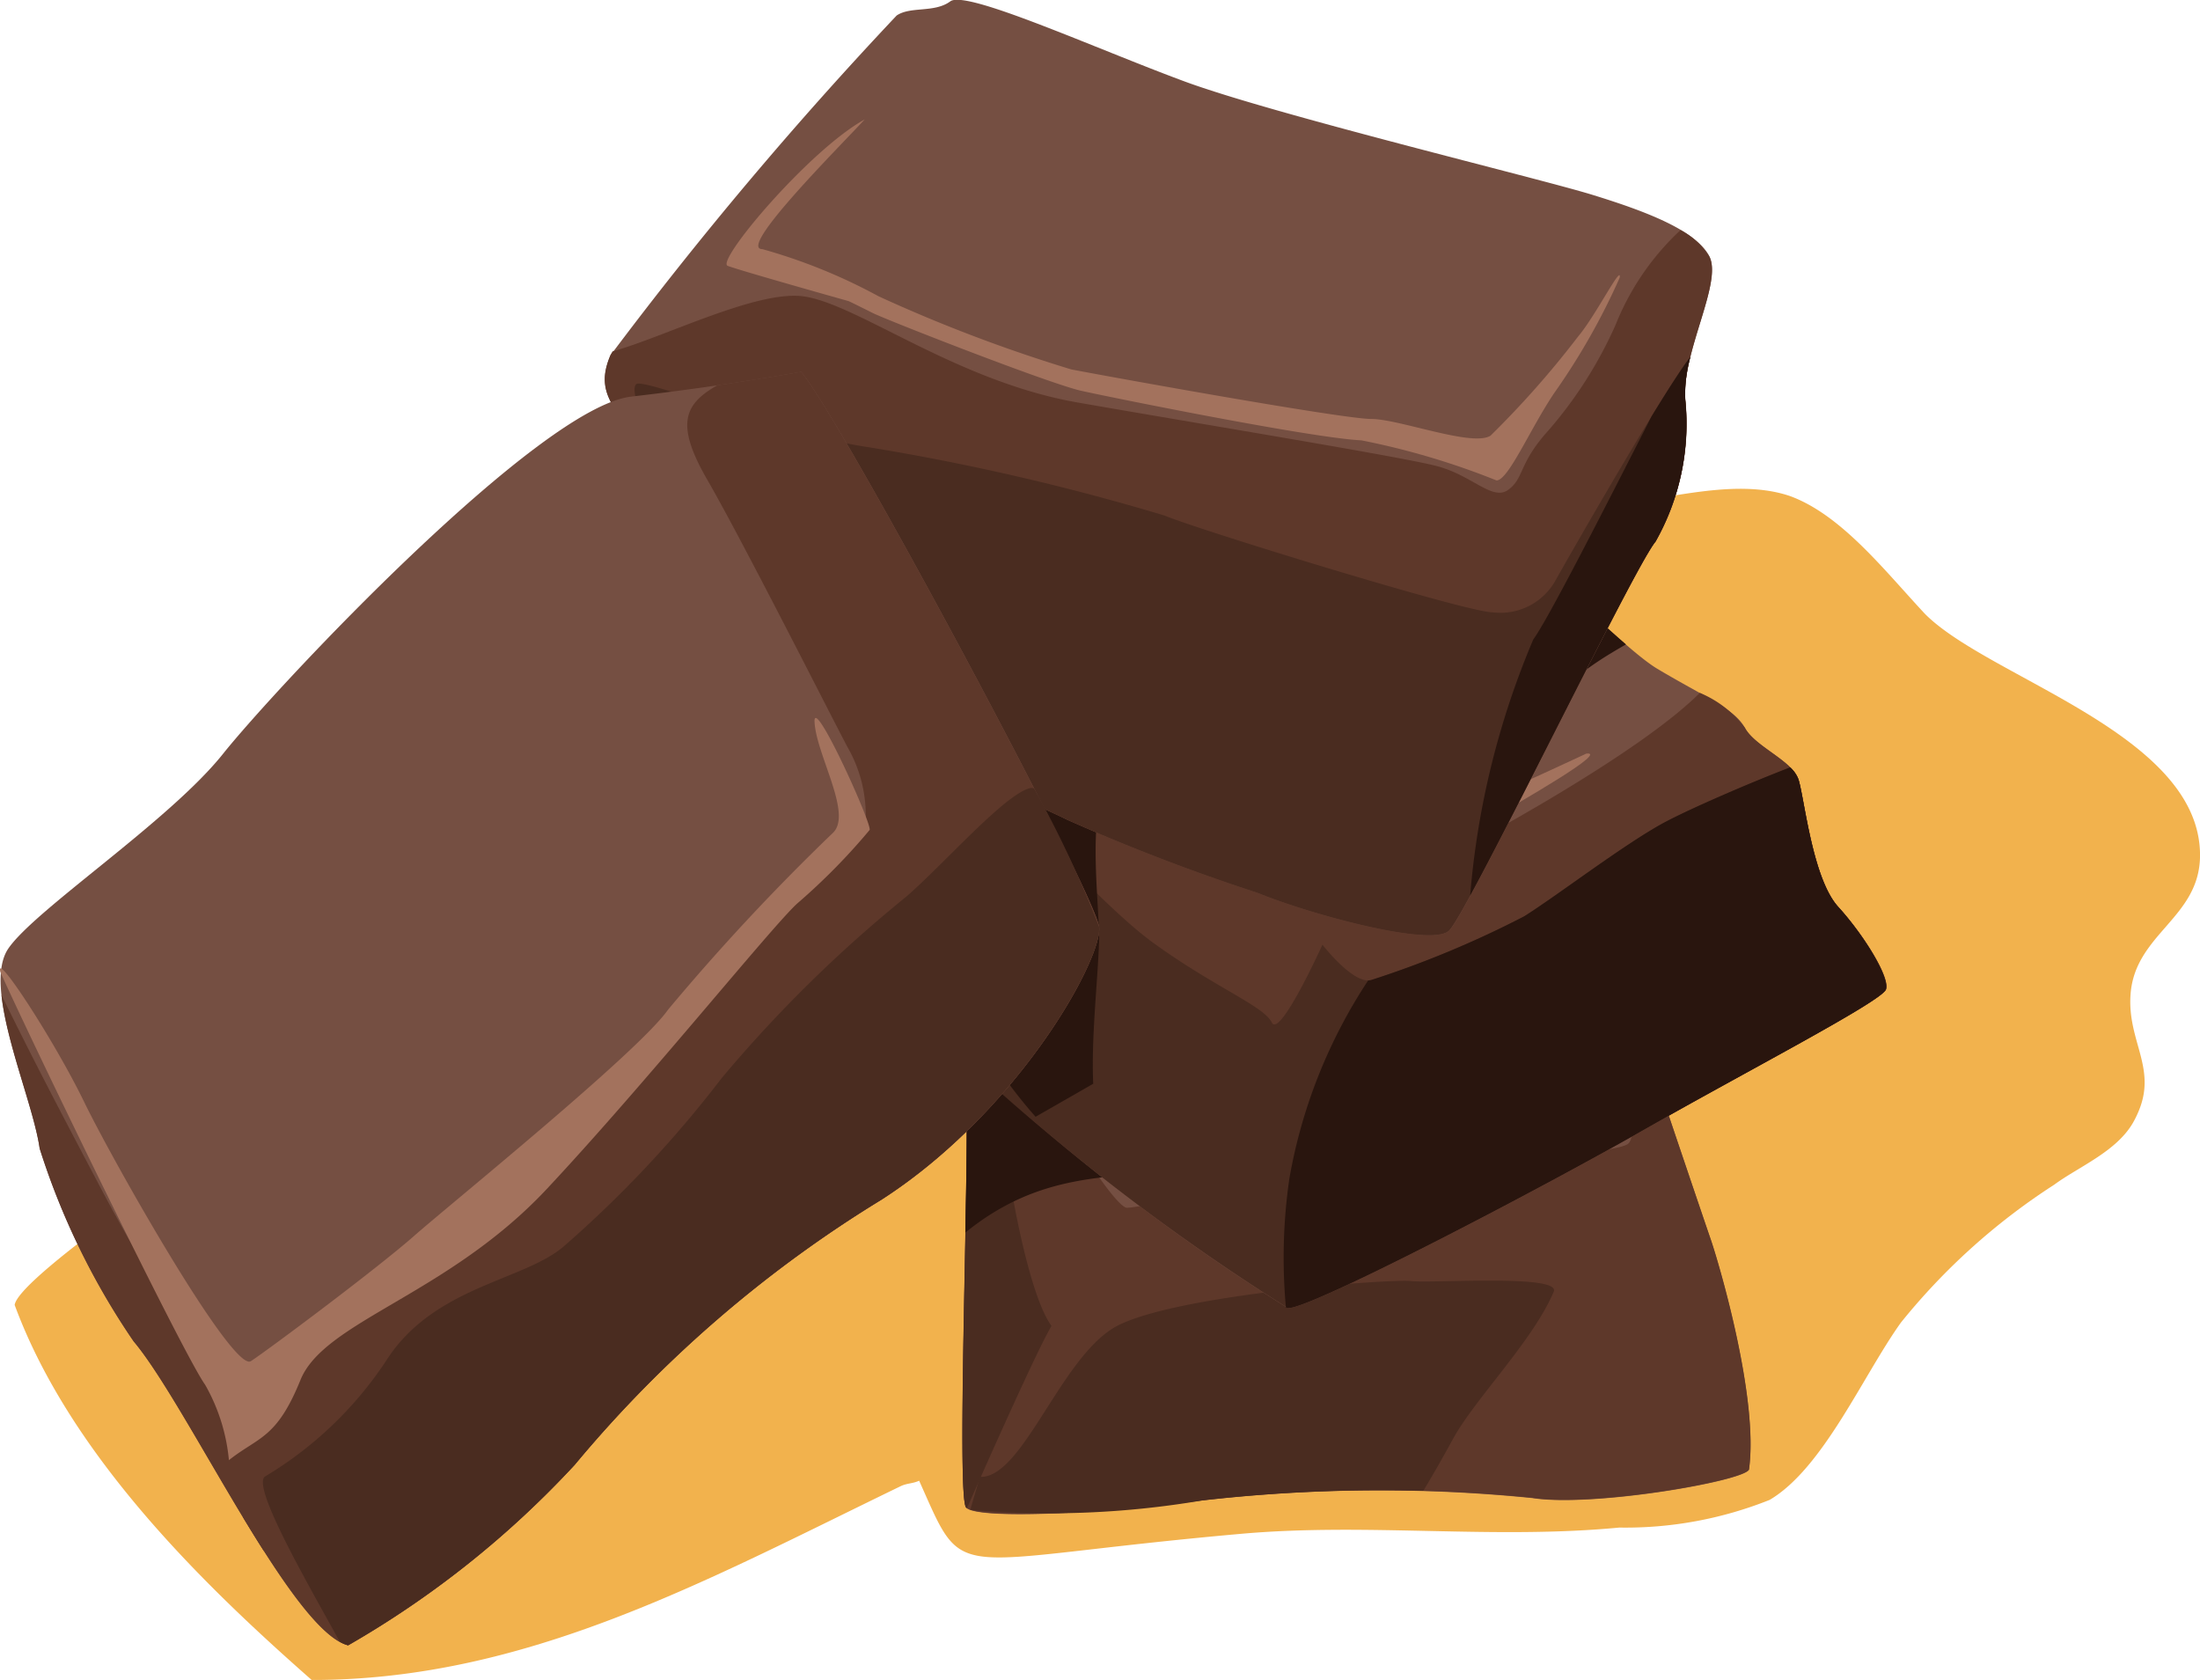 <svg xmlns="http://www.w3.org/2000/svg" width="52.8" height="40.316" viewBox="0 0 52.8 40.316">
  <g id="Component_18_1" data-name="Component 18 – 1" transform="translate(0 0)">
    <path id="Path_1377" data-name="Path 1377" d="M95.631,176.039c.441-1.047-.272-1.687-.193-2.8.1-1.465,1.665-1.836,1.668-3.342.005-2.913-5.061-4.245-6.6-5.794-.954-1.019-2-2.377-3.243-2.83-1.335-.453-3.052.113-4.387.227-8.011,1.132-14.973,4.641-22.316,8.15a39.609,39.609,0,0,0-6.39,4.075l-7.248,4.924c-.763.566-2.217,1.67-2.265,2.038,1.335,3.622,4.554,6.735,7.129,9,5.15,0,9.441-2.377,14.114-4.641.171-.087.291-.064.465-.141,1.139,2.541.572,1.91,7.725,1.274,3.021-.269,6.058.139,9.08-.15a9.326,9.326,0,0,0,3.606-.664c1.288-.759,2.244-2.991,3.152-4.257a15.513,15.513,0,0,1,3.683-3.311c.584-.43,1.483-.787,1.886-1.484A2.429,2.429,0,0,0,95.631,176.039Z" transform="translate(-44.305 -149.369)" fill="#f2b24d"/>
    <g id="Group_113" data-name="Group 113">
      <g id="Group_109" data-name="Group 109" transform="translate(23.097 21.043)">
        <path id="Path_1378" data-name="Path 1378" d="M130.672,195.854c.1,1.358-.238,9.735,0,10.018s3.1.169,5.674-.17a37.11,37.11,0,0,1,7.915-.057c1.43.227,5.055-.4,5.2-.679.239-1.7-.715-4.924-.906-5.49s-1.669-4.924-2.337-6.961-13.447-1.924-14.114-1.585S130.672,195.854,130.672,195.854Z" transform="translate(-130.584 -190.736)" fill="#754f42"/>
        <path id="Path_1379" data-name="Path 1379" d="M146.462,198.764l-.341.1s.859,3.509.43,3.792-4.625.452-6.008.566-5.674.962-6.008.962-2.146-2.943-2.432-3.792l-1.329.395c-.064.347-.1.567-.1.567.1,1.358-.238,9.735,0,10.018s3.1.169,5.674-.17a37.109,37.109,0,0,1,7.915-.057c1.43.227,5.055-.4,5.2-.679.239-1.7-.715-4.924-.906-5.49C148.383,204.477,147.192,200.966,146.462,198.764Z" transform="translate(-130.584 -196.242)" fill="#5e382a"/>
        <path id="Path_1380" data-name="Path 1380" d="M141.877,221.587c-.525-.057-5.865.34-7.153,1.132s-2.193,3.622-3.195,3.566l-.232.792a21.853,21.853,0,0,0,5.573-.226,38.2,38.2,0,0,1,5.3-.231c.292-.48.542-.933.711-1.241.524-.962,1.924-2.36,2.42-3.538C145.477,221.418,142.4,221.644,141.877,221.587Z" transform="translate(-131.108 -211.886)" fill="#4a2c20"/>
        <path id="Path_1381" data-name="Path 1381" d="M131.482,206.3l-.81.251c.09,1.423-.238,9.712,0,9.994a.252.252,0,0,0,.022.014c.7-1.584,1.724-3.866,2.028-4.372C132.054,211.282,131.434,207.377,131.482,206.3Z" transform="translate(-130.583 -201.41)" fill="#4a2c20"/>
        <path id="Path_1382" data-name="Path 1382" d="M140.578,218.278a3.955,3.955,0,0,0-.93,2.037" transform="translate(-137.248 -209.624)" fill="none"/>
        <path id="Path_1383" data-name="Path 1383" d="M133.133,225.3a16.127,16.127,0,0,0-1.86,4.33" transform="translate(-131.09 -214.441)" fill="none"/>
        <path id="Path_1384" data-name="Path 1384" d="M144.114,226.043a10.864,10.864,0,0,0-2.11,2.335" transform="translate(-138.981 -214.949)" fill="none"/>
        <path id="Path_1385" data-name="Path 1385" d="M143.574,226.583a4.163,4.163,0,0,0-.894.764" transform="translate(-139.478 -215.319)" fill="none"/>
        <path id="Path_1386" data-name="Path 1386" d="M189.289,222.692c-.429.17-.536.891-.68,1.358a6.063,6.063,0,0,1-1.859,2.5" transform="translate(-171.881 -212.651)" fill="none"/>
        <path id="Path_1387" data-name="Path 1387" d="M190.409,223.1a2.71,2.71,0,0,0-.822.934" transform="translate(-173.967 -212.928)" fill="none"/>
        <path id="Path_1388" data-name="Path 1388" d="M172.565,208.48c.859,0,1.717-.042,2.539-.085.787-.042,1.967.212,1.681-1.1" transform="translate(-161.451 -202.09)" fill="none"/>
        <path id="Path_1389" data-name="Path 1389" d="M187.83,204.455c.036.17.071.382.107.552" transform="translate(-172.675 -200.144)" fill="none"/>
        <path id="Path_1390" data-name="Path 1390" d="M146.414,192.515c-.115-.349-.586-.636-1.291-.869a5.268,5.268,0,0,1-.759-.15c-.208-.059-.413-.124-.617-.19a49.543,49.543,0,0,0-11.328-.411c-.072.068-.145.133-.215.206s-.128.138-.192.208a25.329,25.329,0,0,0-1.143,4.547c.034.481.014,1.845-.016,3.418,1.813-1.473,3.5-1.334,5.69-1.493a12.41,12.41,0,0,0,2.908-.283c.668-.227,1.24-.792,1.86-1.019.668-.227,1.383-.34,2.05-.509a35.3,35.3,0,0,1,3.863-1.014C146.918,194.037,146.626,193.159,146.414,192.515Z" transform="translate(-130.782 -190.736)" fill="#29150e"/>
      </g>
      <g id="Group_110" data-name="Group 110" transform="translate(19.421 9.595)">
        <path id="Path_1391" data-name="Path 1391" d="M129.949,144.024c2,1.3,5.96,5.546,7.1,6.226s1.86.962,2.1,1.415,1.144.792,1.287,1.245.334,2.377.954,3.056,1.24,1.7,1.144,1.981-3.385,1.981-5.865,3.4-8.011,4.3-8.488,4.245a49.982,49.982,0,0,1-8.3-6.509c-1.383-1.7-3.529-11.15-3.147-11.6S127.327,142.779,129.949,144.024Z" transform="translate(-116.696 -143.796)" fill="#754f42"/>
        <path id="Path_1392" data-name="Path 1392" d="M141.626,166.508c-.62-.679-.811-2.6-.954-3.056s-1.049-.792-1.287-1.245a2.634,2.634,0,0,0-1.081-.836c-1.48,1.473-5.323,3.552-6.644,4.232-1.431.736-2.1,1.075-2.479.849s-3.624-2.83-5.627-4.018a66.391,66.391,0,0,0-6.541-3.265c.38,2.665,1.992,9.082,3.108,10.452a49.983,49.983,0,0,0,8.3,6.509c.477.057,6.008-2.83,8.488-4.245s5.769-3.113,5.865-3.4S142.245,167.187,141.626,166.508Z" transform="translate(-116.928 -154.338)" fill="#5e382a"/>
        <path id="Path_1393" data-name="Path 1393" d="M150.077,174.625c.1-.283-.525-1.3-1.144-1.981s-.811-2.6-.954-3.056a.755.755,0,0,0-.2-.293c-1.02.393-2.39.989-3,1.312-.954.509-2.575,1.755-3.386,2.264a23.88,23.88,0,0,1-3.671,1.528c-.429.113-1.169-.849-1.169-.849s-1.025,2.264-1.216,1.868-1.383-.849-2.861-1.924-4.387-4.471-5.532-5.377l.783,7.982a52.828,52.828,0,0,0,7.991,6.167c.477.057,6.008-2.83,8.488-4.245S149.981,174.908,150.077,174.625Z" transform="translate(-124.235 -160.474)" fill="#4a2c20"/>
        <path id="Path_1394" data-name="Path 1394" d="M173.014,175.217c-.62-.679-.811-2.6-.954-3.056a.755.755,0,0,0-.2-.293c-1.02.393-2.39.989-3,1.312-.954.509-2.575,1.755-3.386,2.264a23.88,23.88,0,0,1-3.671,1.528.288.288,0,0,1-.07.008,12.527,12.527,0,0,0-1.891,4.75,13.159,13.159,0,0,0-.084,3.1.248.248,0,0,0,.043.013c.477.057,6.008-2.83,8.488-4.245s5.769-3.113,5.865-3.4S173.634,175.9,173.014,175.217Z" transform="translate(-148.317 -163.047)" fill="#29150e"/>
        <path id="Path_1395" data-name="Path 1395" d="M145,169.372c.477.283,4.673,2.6,4.959,2.886s4.2-1.528,6.151-2.434c.525-.057-1.335,1.019-2.813,1.868s-3.338,1.415-3.576,1.245S144.286,169.259,145,169.372Z" transform="translate(-137.458 -161.334)" fill="#a3725d"/>
        <path id="Path_1396" data-name="Path 1396" d="M160.008,197.114c-.715.679-.941,3.934-.656,4.783" transform="translate(-147.971 -180.36)" fill="none"/>
        <path id="Path_1397" data-name="Path 1397" d="M164.6,183.787c.644.255.858.637,1.681.467" transform="translate(-151.914 -171.221)" fill="none"/>
        <path id="Path_1398" data-name="Path 1398" d="M172.565,183.721a6.227,6.227,0,0,0,.787-.34" transform="translate(-157.774 -170.942)" fill="none"/>
        <path id="Path_1399" data-name="Path 1399" d="M173.264,187.569c-.751.212-1.43,1.443-1.645,2.25" transform="translate(-157.079 -173.814)" fill="none"/>
        <path id="Path_1400" data-name="Path 1400" d="M170.3,189.055c-.25.042-.429.3-.572.509" transform="translate(-155.688 -174.834)" fill="none"/>
        <path id="Path_1401" data-name="Path 1401" d="M188.506,168.9a1.6,1.6,0,0,0,.679-.382" transform="translate(-169.495 -160.752)" fill="none"/>
        <path id="Path_1402" data-name="Path 1402" d="M124.229,164.118a32.071,32.071,0,0,1-3.377-2.018q-.364-.252-.726-.507a30.206,30.206,0,0,1-2.959-1.557c.1.606.243,1.362.425,2.189a18.536,18.536,0,0,0,.973,2.5c1.144,2.66,2.05,5.32,3.91,7.414l1.383-.792c-.048-1.132.1-2.321.143-3.453,0-.906-.286-3,.191-3.736C124.2,164.145,124.217,164.133,124.229,164.118Z" transform="translate(-117.042 -154.933)" fill="#29150e"/>
        <path id="Path_1403" data-name="Path 1403" d="M137.273,147.639c-.365-.122-.729-.237-1.093-.338a33.373,33.373,0,0,0-6.957-.955,51.971,51.971,0,0,0-5.674,2.01,110.249,110.249,0,0,0,12.485,6.011,6.741,6.741,0,0,0,.718-.049c1.383-.227,2.718-1.7,3.91-2.491.206-.139.436-.274.675-.412C140.318,150.539,138.73,148.96,137.273,147.639Z" transform="translate(-121.735 -145.545)" fill="#29150e"/>
      </g>
      <g id="Group_111" data-name="Group 111" transform="translate(14.514)">
        <path id="Path_1404" data-name="Path 1404" d="M98.3,109.342c-.477,1.132.381,1.358,1.43,3.339s1.669,4.755,2.1,4.867,5.484,1.981,7.439,2.943a47.264,47.264,0,0,0,4.577,1.755c1.239.509,4.148,1.3,4.578.906s4.434-8.716,4.959-9.339a5.738,5.738,0,0,0,.715-3.4c-.1-1.132.906-2.83.572-3.453s-1.526-1.075-2.813-1.471-7.629-1.925-9.775-2.717-5.245-2.207-5.626-1.924-.954.113-1.288.34A94.133,94.133,0,0,0,98.3,109.342Z" transform="translate(-98.162 -100.816)" fill="#754f42"/>
        <path id="Path_1405" data-name="Path 1405" d="M124.666,119.017a1.784,1.784,0,0,0-.685-.627,6.268,6.268,0,0,0-1.556,2.268,10.106,10.106,0,0,1-1.621,2.547c-.715.792-.572,1.132-.954,1.415s-.858-.34-1.716-.566-5.722-1.019-8.631-1.528-5.293-2.377-6.581-2.547c-1.118-.147-3.348.984-4.572,1.322-.02.033-.039.066-.053.093-.477,1.132.381,1.358,1.43,3.339s1.669,4.755,2.1,4.867,5.484,1.981,7.439,2.943a47.273,47.273,0,0,0,4.577,1.755c1.239.509,4.148,1.3,4.578.906s4.434-8.716,4.959-9.339a5.739,5.739,0,0,0,.715-3.4C124,121.337,125,119.64,124.666,119.017Z" transform="translate(-98.162 -112.868)" fill="#5e382a"/>
        <path id="Path_1406" data-name="Path 1406" d="M126.082,129.111a3.333,3.333,0,0,1,.123-1.036c-.714.937-2.89,4.746-3.222,5.337a1.514,1.514,0,0,1-1.526.792c-.62,0-7.057-1.981-7.868-2.321a55.957,55.957,0,0,0-7.105-1.641c-1.955-.283-5.007-1.528-5.531-1.528s1.478,3.962,1.812,4.924l-.07.03c.492,1.343.845,2.5,1.119,2.573.429.113,5.484,1.981,7.439,2.943a47.263,47.263,0,0,0,4.577,1.755c1.239.509,4.148,1.3,4.578.906s4.434-8.716,4.959-9.339A5.739,5.739,0,0,0,126.082,129.111Z" transform="translate(-100.15 -119.509)" fill="#4a2c20"/>
        <path id="Path_1407" data-name="Path 1407" d="M176.618,141c1.206-2.213,4.013-7.978,4.447-8.492a5.739,5.739,0,0,0,.715-3.4,3.334,3.334,0,0,1,.123-1.036c-.212.278-.552.808-.934,1.433-1.188,2.325-2.466,4.839-2.837,5.352A19.84,19.84,0,0,0,176.618,141Z" transform="translate(-155.848 -119.509)" fill="#29150e"/>
        <path id="Path_1408" data-name="Path 1408" d="M112.521,109.938c-.572.623-3.076,3.113-2.456,3.113a13.356,13.356,0,0,1,2.79,1.132,36.568,36.568,0,0,0,4.625,1.755c1.192.227,6.533,1.189,7.2,1.189s2.432.679,2.861.4a22.4,22.4,0,0,0,2.1-2.377c.429-.509,1.049-1.754,1-1.415a16.12,16.12,0,0,1-1.574,2.773c-.572.849-1.1,2.094-1.382,2.094a18.056,18.056,0,0,0-3.243-.962c-1.192-.057-5.96-1.019-6.723-1.189s-4.673-1.7-5.007-1.868-.572-.283-.572-.283-2.622-.736-2.909-.849S111.185,110.674,112.521,109.938Z" transform="translate(-106.282 -107.072)" fill="#a3725d"/>
        <path id="Path_1409" data-name="Path 1409" d="M176.272,149.112c-1,1.358-.858,4.839-1.5,6.622" transform="translate(-154.489 -133.936)" fill="none"/>
        <path id="Path_1410" data-name="Path 1410" d="M169.7,149.2a2.06,2.06,0,0,0-.644.764,24.422,24.422,0,0,1-1.9,2.929" transform="translate(-148.895 -133.999)" fill="none"/>
        <path id="Path_1411" data-name="Path 1411" d="M164.937,147.988a16.428,16.428,0,0,0-1.288,1.188" transform="translate(-146.312 -133.165)" fill="none"/>
        <path id="Path_1412" data-name="Path 1412" d="M155.139,144.746c.5.127,1.037.255,1.538.382" transform="translate(-140.055 -130.942)" fill="none"/>
        <path id="Path_1413" data-name="Path 1413" d="M122.852,106.925a3.762,3.762,0,0,0,.716-.679" transform="translate(-116.316 -104.54)" fill="none"/>
        <path id="Path_1414" data-name="Path 1414" d="M185.669,116.918c.214.085.787.212.93.425.214.425-.537,1.231-.751,1.656" transform="translate(-162.503 -111.858)" fill="none"/>
      </g>
      <g id="Group_112" data-name="Group 112" transform="translate(0 8.927)">
        <path id="Path_1415" data-name="Path 1415" d="M44.33,170.811c-.179-1.274-1.395-3.863-.751-4.8s3.862-3.056,5.15-4.669,7.582-8.32,9.8-8.575,4.077-.594,4.077-.594c1,1.188,7.081,12.565,7.152,13.329s-1.931,4.415-5.221,6.537a29.722,29.722,0,0,0-7.367,6.367,23.079,23.079,0,0,1-5.436,4.33c-1.359-.34-3.862-5.773-5.15-7.3A17.58,17.58,0,0,1,44.33,170.811Z" transform="translate(-43.378 -152.176)" fill="#754f42"/>
        <path id="Path_1416" data-name="Path 1416" d="M44.392,203.435a17.58,17.58,0,0,0,2.253,4.627c.775.919,1.989,3.252,3.131,5.039a35.462,35.462,0,0,0-1.128-3.808c-.393-.934-1.609-2.674-2.754-4.839-1.1-2.084-1.674-3.186-2.417-4.7C43.6,200.921,44.263,202.518,44.392,203.435Z" transform="translate(-43.44 -184.8)" fill="#5e382a"/>
        <path id="Path_1417" data-name="Path 1417" d="M84.972,165.5c-.071-.764-6.151-12.14-7.152-13.329,0,0-.815.148-2.008.323-.8.453-1.017.931-.245,2.267.858,1.485,3,5.73,3.362,6.41a3.3,3.3,0,0,1,.429,1.953c-.143.255-2.217,1.953-3.255,3.141s-4.756,5.009-5.615,5.773-4.578,3.651-5.185,4.16-1.18.934-1.216,1.486a11.423,11.423,0,0,0,.349,1.994c.927,1.532,1.854,2.892,2.512,3.057a23.079,23.079,0,0,0,5.436-4.33,29.722,29.722,0,0,1,7.367-6.367C83.041,169.919,85.043,166.269,84.972,165.5Z" transform="translate(-58.593 -152.176)" fill="#5e382a"/>
        <path id="Path_1418" data-name="Path 1418" d="M85.566,183.957c-.62.17-2.05,1.811-2.957,2.6a32.177,32.177,0,0,0-4.434,4.358,27.619,27.619,0,0,1-3.767,4.018c-.954.849-3.147.962-4.291,2.773a9.047,9.047,0,0,1-2.908,2.773c-.31.263,1.069,2.629,1.8,3.961a.884.884,0,0,0,.2.086,23.08,23.08,0,0,0,5.436-4.33,29.722,29.722,0,0,1,7.367-6.367c3.29-2.122,5.293-5.773,5.221-6.537a25.767,25.767,0,0,0-1.561-3.33A.19.19,0,0,0,85.566,183.957Z" transform="translate(-60.855 -173.968)" fill="#4a2c20"/>
        <path id="Path_1419" data-name="Path 1419" d="M43.347,184.711c.763,1.7,4.387,9.169,4.912,9.9a4.481,4.481,0,0,1,.572,1.811c.715-.566,1.144-.509,1.717-1.924s3.528-2.037,5.912-4.584,5.388-6.282,6.008-6.849a15.128,15.128,0,0,0,1.741-1.768c.047-.17-1.359-3.269-1.323-2.589.041.787.918,2.207.441,2.66a52.841,52.841,0,0,0-3.958,4.245c-.715,1.019-5.2,4.641-6.1,5.433s-3.481,2.717-3.91,3-3.29-4.754-4.005-6.226S43.2,184.145,43.347,184.711Z" transform="translate(-43.337 -170.307)" fill="#a3725d"/>
        <path id="Path_1420" data-name="Path 1420" d="M116.054,152.355a56.606,56.606,0,0,1,4.268,7.273c1.015,2.162,1.979,3.933,3.051,6.055" transform="translate(-96.803 -152.299)" fill="none"/>
        <path id="Path_1421" data-name="Path 1421" d="M122.9,181.534a2.055,2.055,0,0,0,2.5.594" transform="translate(-101.835 -172.309)" fill="none"/>
        <path id="Path_1422" data-name="Path 1422" d="M119.476,175.816a1.957,1.957,0,0,0,1,1.316" transform="translate(-99.319 -168.388)" fill="none"/>
        <path id="Path_1423" data-name="Path 1423" d="M127.31,181.22a1.238,1.238,0,0,0,.68.128" transform="translate(-105.079 -172.094)" fill="none"/>
        <path id="Path_1424" data-name="Path 1424" d="M119.3,189.46a3.263,3.263,0,0,0-1.18,1.061" transform="translate(-98.326 -177.744)" fill="none"/>
        <path id="Path_1425" data-name="Path 1425" d="M110.274,198.241a9.445,9.445,0,0,0-.929,1.188" transform="translate(-91.87 -183.766)" fill="none"/>
        <path id="Path_1426" data-name="Path 1426" d="M105.209,206.076a.914.914,0,0,1-.322.509" transform="translate(-88.593 -189.139)" fill="none"/>
        <path id="Path_1427" data-name="Path 1427" d="M76.546,229.716c-.394,1.146-.036,2.547-.036,3.736" transform="translate(-67.618 -205.351)" fill="none"/>
        <path id="Path_1428" data-name="Path 1428" d="M86.463,223.367c-.429,1.316-.072,2.844-.107,4.2" transform="translate(-74.889 -200.997)" fill="none"/>
        <path id="Path_1429" data-name="Path 1429" d="M82.462,231.743v.509" transform="translate(-72.104 -206.741)" fill="none"/>
        <path id="Path_1430" data-name="Path 1430" d="M120.969,208.862c.358-.721.465-2.5-.143-3.056" transform="translate(-100.312 -188.954)" fill="none"/>
        <path id="Path_1431" data-name="Path 1431" d="M124.248,205.5a2.9,2.9,0,0,0-.179-.509" transform="translate(-102.696 -188.398)" fill="none"/>
        <path id="Path_1432" data-name="Path 1432" d="M79.428,228.77a4.339,4.339,0,0,0-.143,2.335" transform="translate(-69.678 -204.702)" fill="none"/>
        <path id="Path_1433" data-name="Path 1433" d="M108.425,156.665c-.286-.806,1.073-.934,1.466-.976" transform="translate(-91.165 -154.585)" fill="none"/>
        <path id="Path_1434" data-name="Path 1434" d="M105.02,162.172a6.216,6.216,0,0,0,1.288,1.953,7.057,7.057,0,0,1,1.287,2.717" transform="translate(-88.69 -159.031)" fill="none"/>
      </g>
    </g>
  </g>
</svg>
